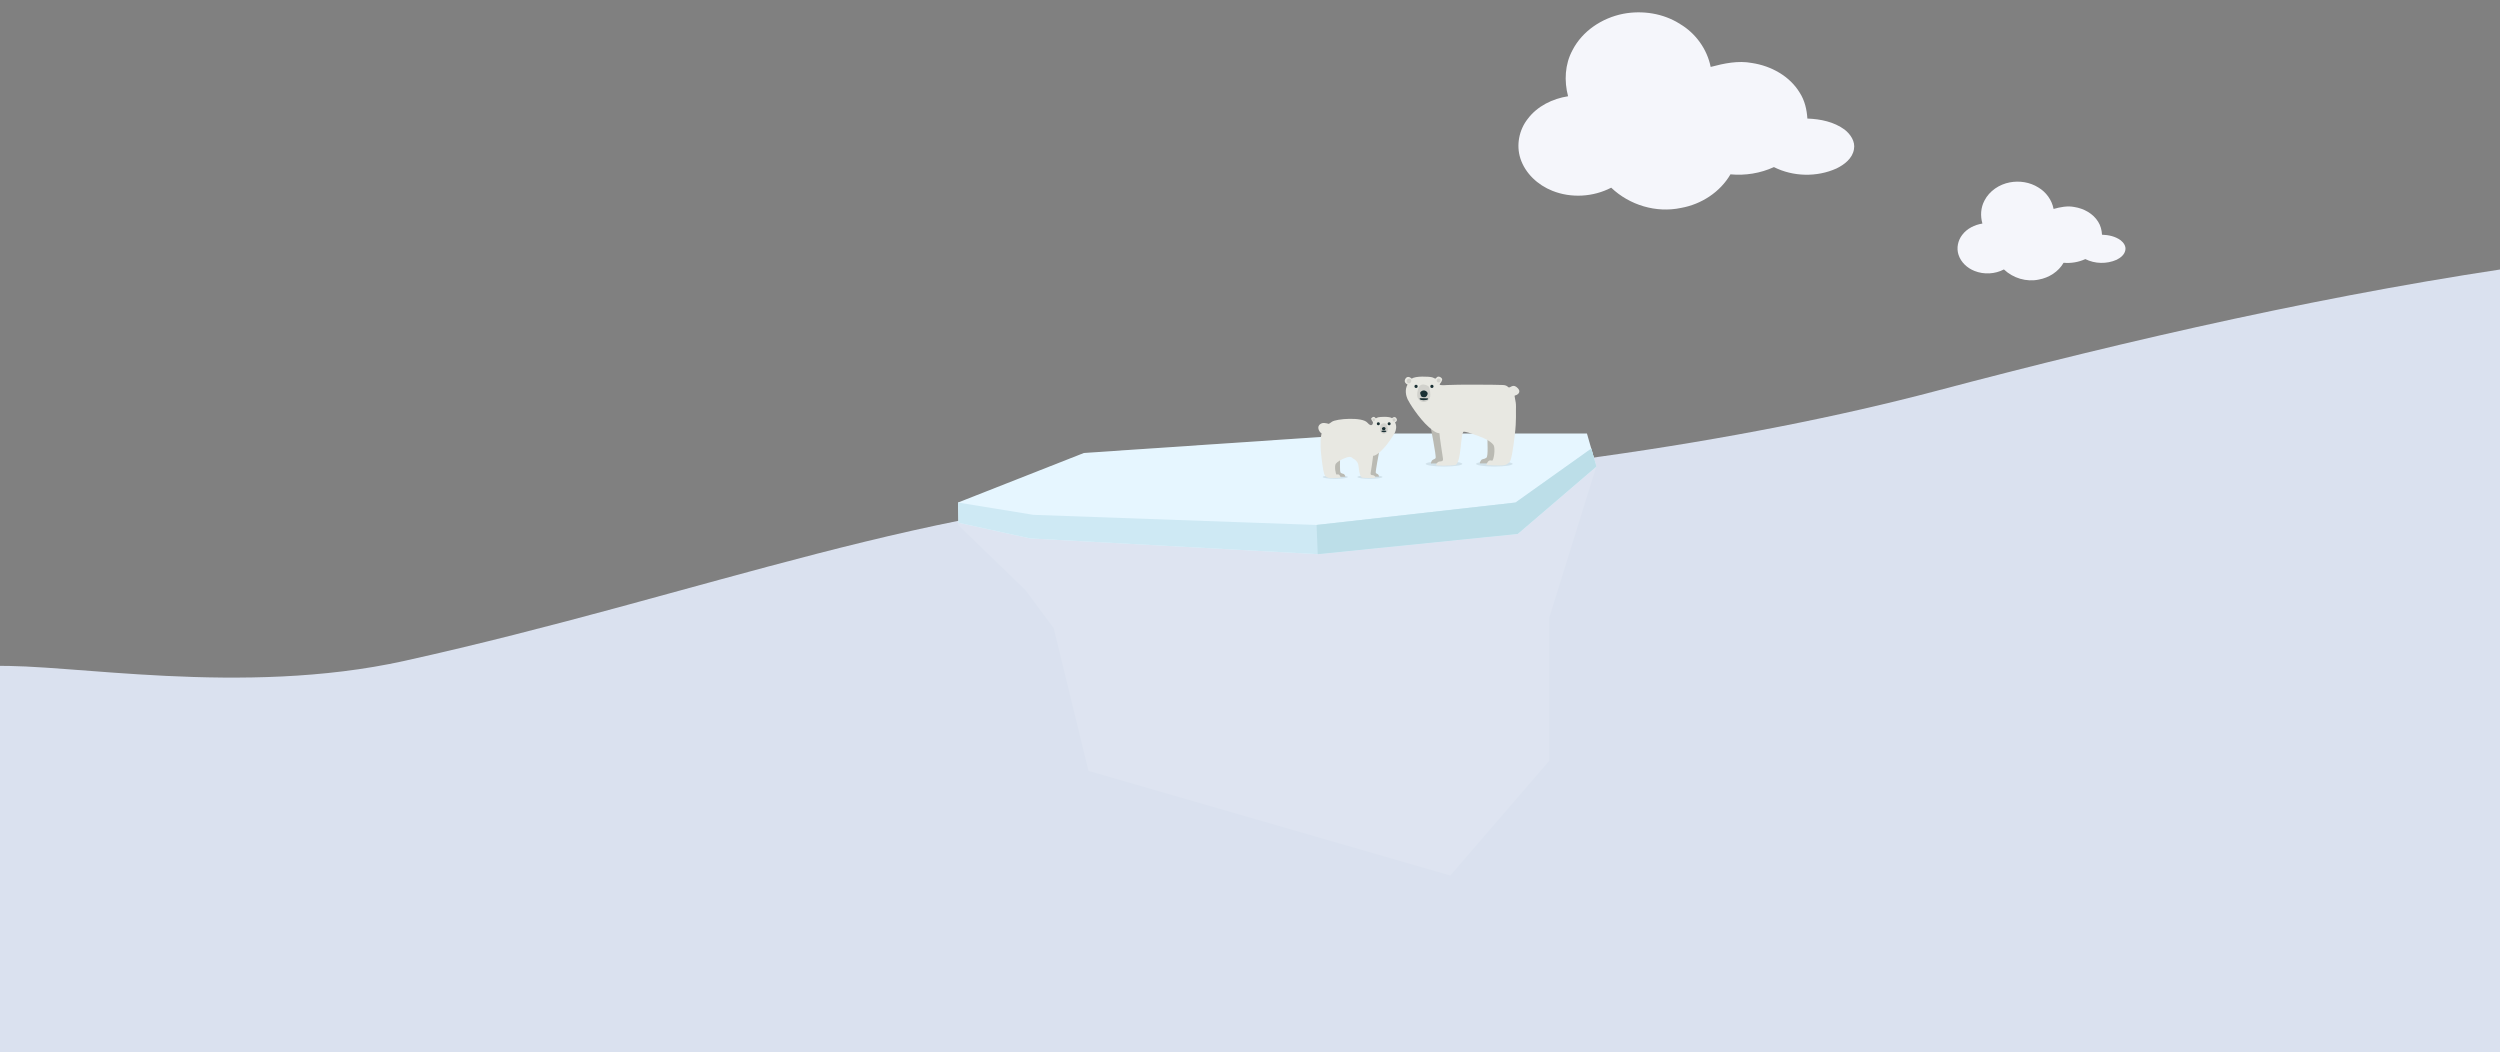 <svg id="Layer_1" xmlns="http://www.w3.org/2000/svg" viewBox="0 0 2174 914.9"><rect x="0" y="0" width="2174" height="914.9" fill="#808080" stroke="none"/><style>.st0{fill:#f5f6fb}.st13,.st30{opacity:.1;enable-background:new}.st30{fill:#1a3034}.st31{fill:#babab3}.st32{fill:#e8e8e2}.st33,.st34{fill:#1a3034}.st34{stroke:#1a3034;stroke-linecap:round;stroke-linejoin:round;stroke-miterlimit:10}</style><path class="st0" d="M1725.7 174.4c4.3-8.4 12.9-14.1 22-15.8 8.4-1.6 17.5-.2 24.8 4.4 6.8 4 11.8 10.9 13.3 18.7 5.8-1.6 12-2.9 18-1.7 8.3 1.3 16.4 5.7 20.8 12.9 2.1 3.3 3.1 7.3 3.3 11.2 5.7.2 11.6 1.4 16.3 4.9 2.5 2 4.7 5.1 4 8.5-.7 4-4.2 6.7-7.6 8.4-8.6 3.8-18.8 3.6-27.2-.6-5.9 2.7-12.5 3.8-18.9 3.2-4.5 7.8-12.7 13-21.5 14.6-10.8 2.3-22.4-1.2-30.4-8.8-7.8 4.1-17.4 4.6-25.6 1.3-6.3-2.5-11.8-7.5-13.9-14.1-1.9-5.8-.5-12.4 3.2-17.2 4.2-5.6 10.8-8.8 17.6-9.9-1.9-6.6-1.5-13.9 1.8-20z"/><path d="M2887.7 649.6c-91-5.1-222.7-454.8-352.2-449.2l48.4 16.7s136.9 94.6-203.4 123.6c-12.2-82.8-44.3-129.1-171-111.5-176.6 24.6-359 66.6-525.6 110.7s-399.1 79.2-635.4 86.7c-236.3 7.5-434.2 89.9-696.8 148.1-141.2 31.3-292.9 2-357.8 4.5C-105.9 583-3 734-133.4 749.8c-281.6 34.2-199.8-162-199.8-162l249.6-53.5c-281.7 49.6-539.2 99-749.8 144l800.5 965c-.1 0 3625.6-954.4 2920.6-993.7z" fill-rule="evenodd" clip-rule="evenodd" fill="#dae1ef"/><path class="st0" d="M1367.4 43.7c8.6-16.8 25.8-28.1 44.1-31.7 16.8-3.2 35-.4 49.5 8.9 13.5 8 23.5 21.8 26.6 37.3 11.7-3.1 23.9-5.7 36-3.4 16.5 2.5 32.7 11.3 41.5 25.9 4.3 6.7 6.1 14.6 6.6 22.4 11.4.4 23.2 2.8 32.5 9.7 5 4 9.3 10.2 8 17-1.3 8-8.4 13.4-15.2 16.7-17.1 7.7-37.7 7.2-54.4-1.2-11.8 5.4-24.9 7.5-37.8 6.3-9 15.5-25.4 26.1-43 29.2-21.5 4.6-44.8-2.4-60.7-17.6-15.6 8.1-34.8 9.3-51.2 2.7-12.6-5-23.6-15.1-27.8-28.2-3.7-11.6-1.1-24.8 6.4-34.3 8.3-11.1 21.6-17.6 35.1-19.7-3.5-13.2-2.8-27.8 3.8-40z"/><path opacity=".1" fill-rule="evenodd" clip-rule="evenodd" fill="#fff" d="M833.1 437v19.5l58.6 56.7 24.6 33.2 30.2 124 314.7 91 86-99.7V537.4l41-131.7-8.2-28.7h-187.2l-250.2 16.9z"/><path fill-rule="evenodd" clip-rule="evenodd" fill="#e6f6ff" d="M833.5 454.6l62.2 13.6 250.2 13.7 173.9-17.6 68.4-58.6-8.2-28.7h-187.2l-250.2 16.9L833.1 437z"/><path fill-rule="evenodd" clip-rule="evenodd" fill="#cee9f4" d="M833.1 437l65.5 10.7 246.3 8.8 173-19.5 65.9-46.9 4.4 15.6-68.4 58.6-173.9 17.6-250.2-13.7-62.2-13.6z"/><path fill-rule="evenodd" clip-rule="evenodd" fill="#bcdee8" d="M1144.9 456.5l173-19.5 65.9-46.9 4.4 15.6-68.4 58.6-173.9 17.6z"/><ellipse class="st30" cx="1299.5" cy="403.4" rx="15.9" ry="2.3"/><ellipse class="st30" cx="1255.7" cy="403.4" rx="15.9" ry="2.3"/><path class="st31" d="M1293.6 375.8c-.5 8.2.9 20.8-1.1 22.3-2.1 1.5-3.5.7-4.5 2.1-1 1.4-1.5 2.8-.8 2.8h14.6v-21.4l-8.2-5.8zM1243.9 370.3s5.3 26.8 4.5 28c-.8 1.4-3 .9-3.7 3.2-.7 2.3-.4 1.5.9 1.5h4.4l8.7-.6v-6.6l-2.1-21.8-12.7-3.7z"/><path class="st32" d="M1292.4 404.5c1.8-5.1 3.7-4.2 5.1-3.9 1.4.3 3.2-10.9 1.2-13.7s-7-5.6-13.4-7.9c-6.3-2.3-10.7-3.6-12.3-3.6s-2.1 7.4-2.8 13.7c-.8 6.3-1.7 14.8-5 15.4-3.3.5-16.4.7-16.4 0s.9-2.7 2.7-3.1c1.8-.3 3.7.1 3.3-2.7s-3-19.3-3-21.3-.7 1.7-9.3-6c-8.7-7.7-17.2-21.4-18.5-24.3-1.2-2.8-2.7-7.9 0-12.7-4.4-2.1-1.8-6-.2-6.5 1.5-.5 2.8.5 3.9 1.4 3-2.5 15.1-1.9 17.7-1.2 2.6.7 2.4 2.1 4 .1 1.5-1.9 5.1.5 4.7 2-.3 1.4-1.2 2.8-2 3.7-.7.9.7 1.4 7 .9 6.3-.5 43.5-.3 47.9 0 4.4.3 4 2.3 5.5 2.1 1.5-.2 3.6-3.3 7.4.7 3.7 4-1.4 6.3-2.5 6.3-1 0 1 4.7.9 9.5-.2 4.7.5 12.2-1 24.6-1.5 12.4-2.9 22-4.7 23.9s-3.8 2.8-6.6 2.9-13.6-.3-13.6-.3z"/><circle class="st33" cx="1245.2" cy="336" r="1.4"/><circle class="st33" cx="1231.4" cy="336" r="1.4"/><path class="st13" d="M1243.8 343c-.4-5.1-.4-6.9-3.3-8s-5.3-.9-6.6 1.5-2 7.1-1.2 9.1 2.7 4 5.4 4c2.7.1 6.1-2.4 5.7-6.6z"/><path class="st33" d="M1236.4 340c2.6-1.5 5.1.9 5.1 2.1s-1 3.3-2.6 3.3c-1.5 0-2.9 0-3.3-1.4-.3-1.4-1.6-2.6.8-4z"/><path class="st34" d="M1235 346.8c.8.9 4.7 1 6.4.1l-6.4-.1z"/><path class="st13" d="M1249.7 330c1-1.5 2-.8 2.7-.3.7.4.4 2.2-.9 2.8-1.4.5-2.7-1.1-1.8-2.5zM1226.7 329.8c-1.1-1.1-2.8-.3-3.3.7-.4 1-.1 2.7 1.6 2.9 1.9.2 2.9-2.5 1.7-3.6z"/><g><ellipse class="st30" cx="1161.2" cy="414.8" rx="10.9" ry="1.6"/><ellipse class="st30" cx="1191.3" cy="414.8" rx="10.9" ry="1.6"/><path class="st31" d="M1159.6 399.9v14.7h10c.5 0 .2-1-.5-1.9-.7-1-1.7-.5-3.1-1.5s-.4-9.7-.8-15.3l-5.6 4zM1190.7 394.6l-1.4 15v4.5l6 .4h3c.9 0 1.1.5.6-1.1-.5-1.6-2-1.2-2.5-2.2-.5-.9 3.1-19.3 3.1-19.3l-8.8 2.7z"/><path class="st32" d="M1156.8 415.7c-1.9-.1-3.3-.7-4.5-2-1.2-1.3-2.2-7.9-3.2-16.4s-.6-10.9-.7-14.2c-.1-3.3 1.3-6.5.6-6.5-.8 0-4.2-4.3-1.7-7.1 2.6-2.8 6.1-1.3 7.1-1.2 1 .1.2 1.2 3.8-1.5 3.6-2.7 26.4-4.4 30.8.7s5.3 0 4.8-.6-1.1-1.6-1.4-2.5c-.3-1 2.2-2.7 3.2-1.4 1.1 1.4 1 .4 2.8-.1s10.1-.9 12.1.8c.7-.6 1.6-1.3 2.7-.9s2.9 3-.1 4.5c1.8 3.3.8 6.8 0 8.7-.9 1.9-6.8 11.4-12.7 16.7-6 5.3-6.4 2.8-6.4 4.1s-1.8 12.7-2.1 14.6 1.1 1.7 2.3 1.9c1.2.2 1.8 1.7 1.8 2.1s-9 .4-11.3 0c-2.2-.4-2.9-6.2-3.4-10.6s-5-6.2-5-6.2-1.1-2.3-5.5-.7c-4.4 1.6-7.8 3.5-9.2 5.4-1.4 1.9-.1 9.7.8 9.4 1-.2 2.3-.9 3.5 2.7.2.1-7.1.4-9.1.3z"/><circle class="st33" cx="1198.6" cy="368.5" r="1.3"/><circle class="st33" cx="1208" cy="368.5" r="1.3"/><path class="st13" d="M1203.4 377.1c1.6 0 2.8-1.2 3.2-2.4.5-1.2.1-4-.7-5.4-.8-1.4-2.2-1.5-3.9-.9-1.7.6-1.7 1.7-1.9 4.7-.3 2.5 1.7 4 3.3 4z"/><path class="st33" d="M1204.6 373.5c-.2.7-.9.7-1.6.7-.8 0-1.3-1.1-1.3-1.6s1.3-1.8 2.5-1c1.2.7.6 1.2.4 1.9z"/><path class="st34" d="M1201.8 375c.8.5 2.8.4 3.2 0h-3.2z"/><path class="st13" d="M1194.3 366c-.9-.4-1.1-1.7-.6-1.9.5-.3 1.1-.8 1.8.2.6 1-.3 2.1-1.2 1.7zM1212.4 366.6c1.2-.2 1.4-1.3 1.1-2-.3-.7-1.5-1.2-2.2-.5-.8.8-.2 2.7 1.1 2.5z"/></g></svg>